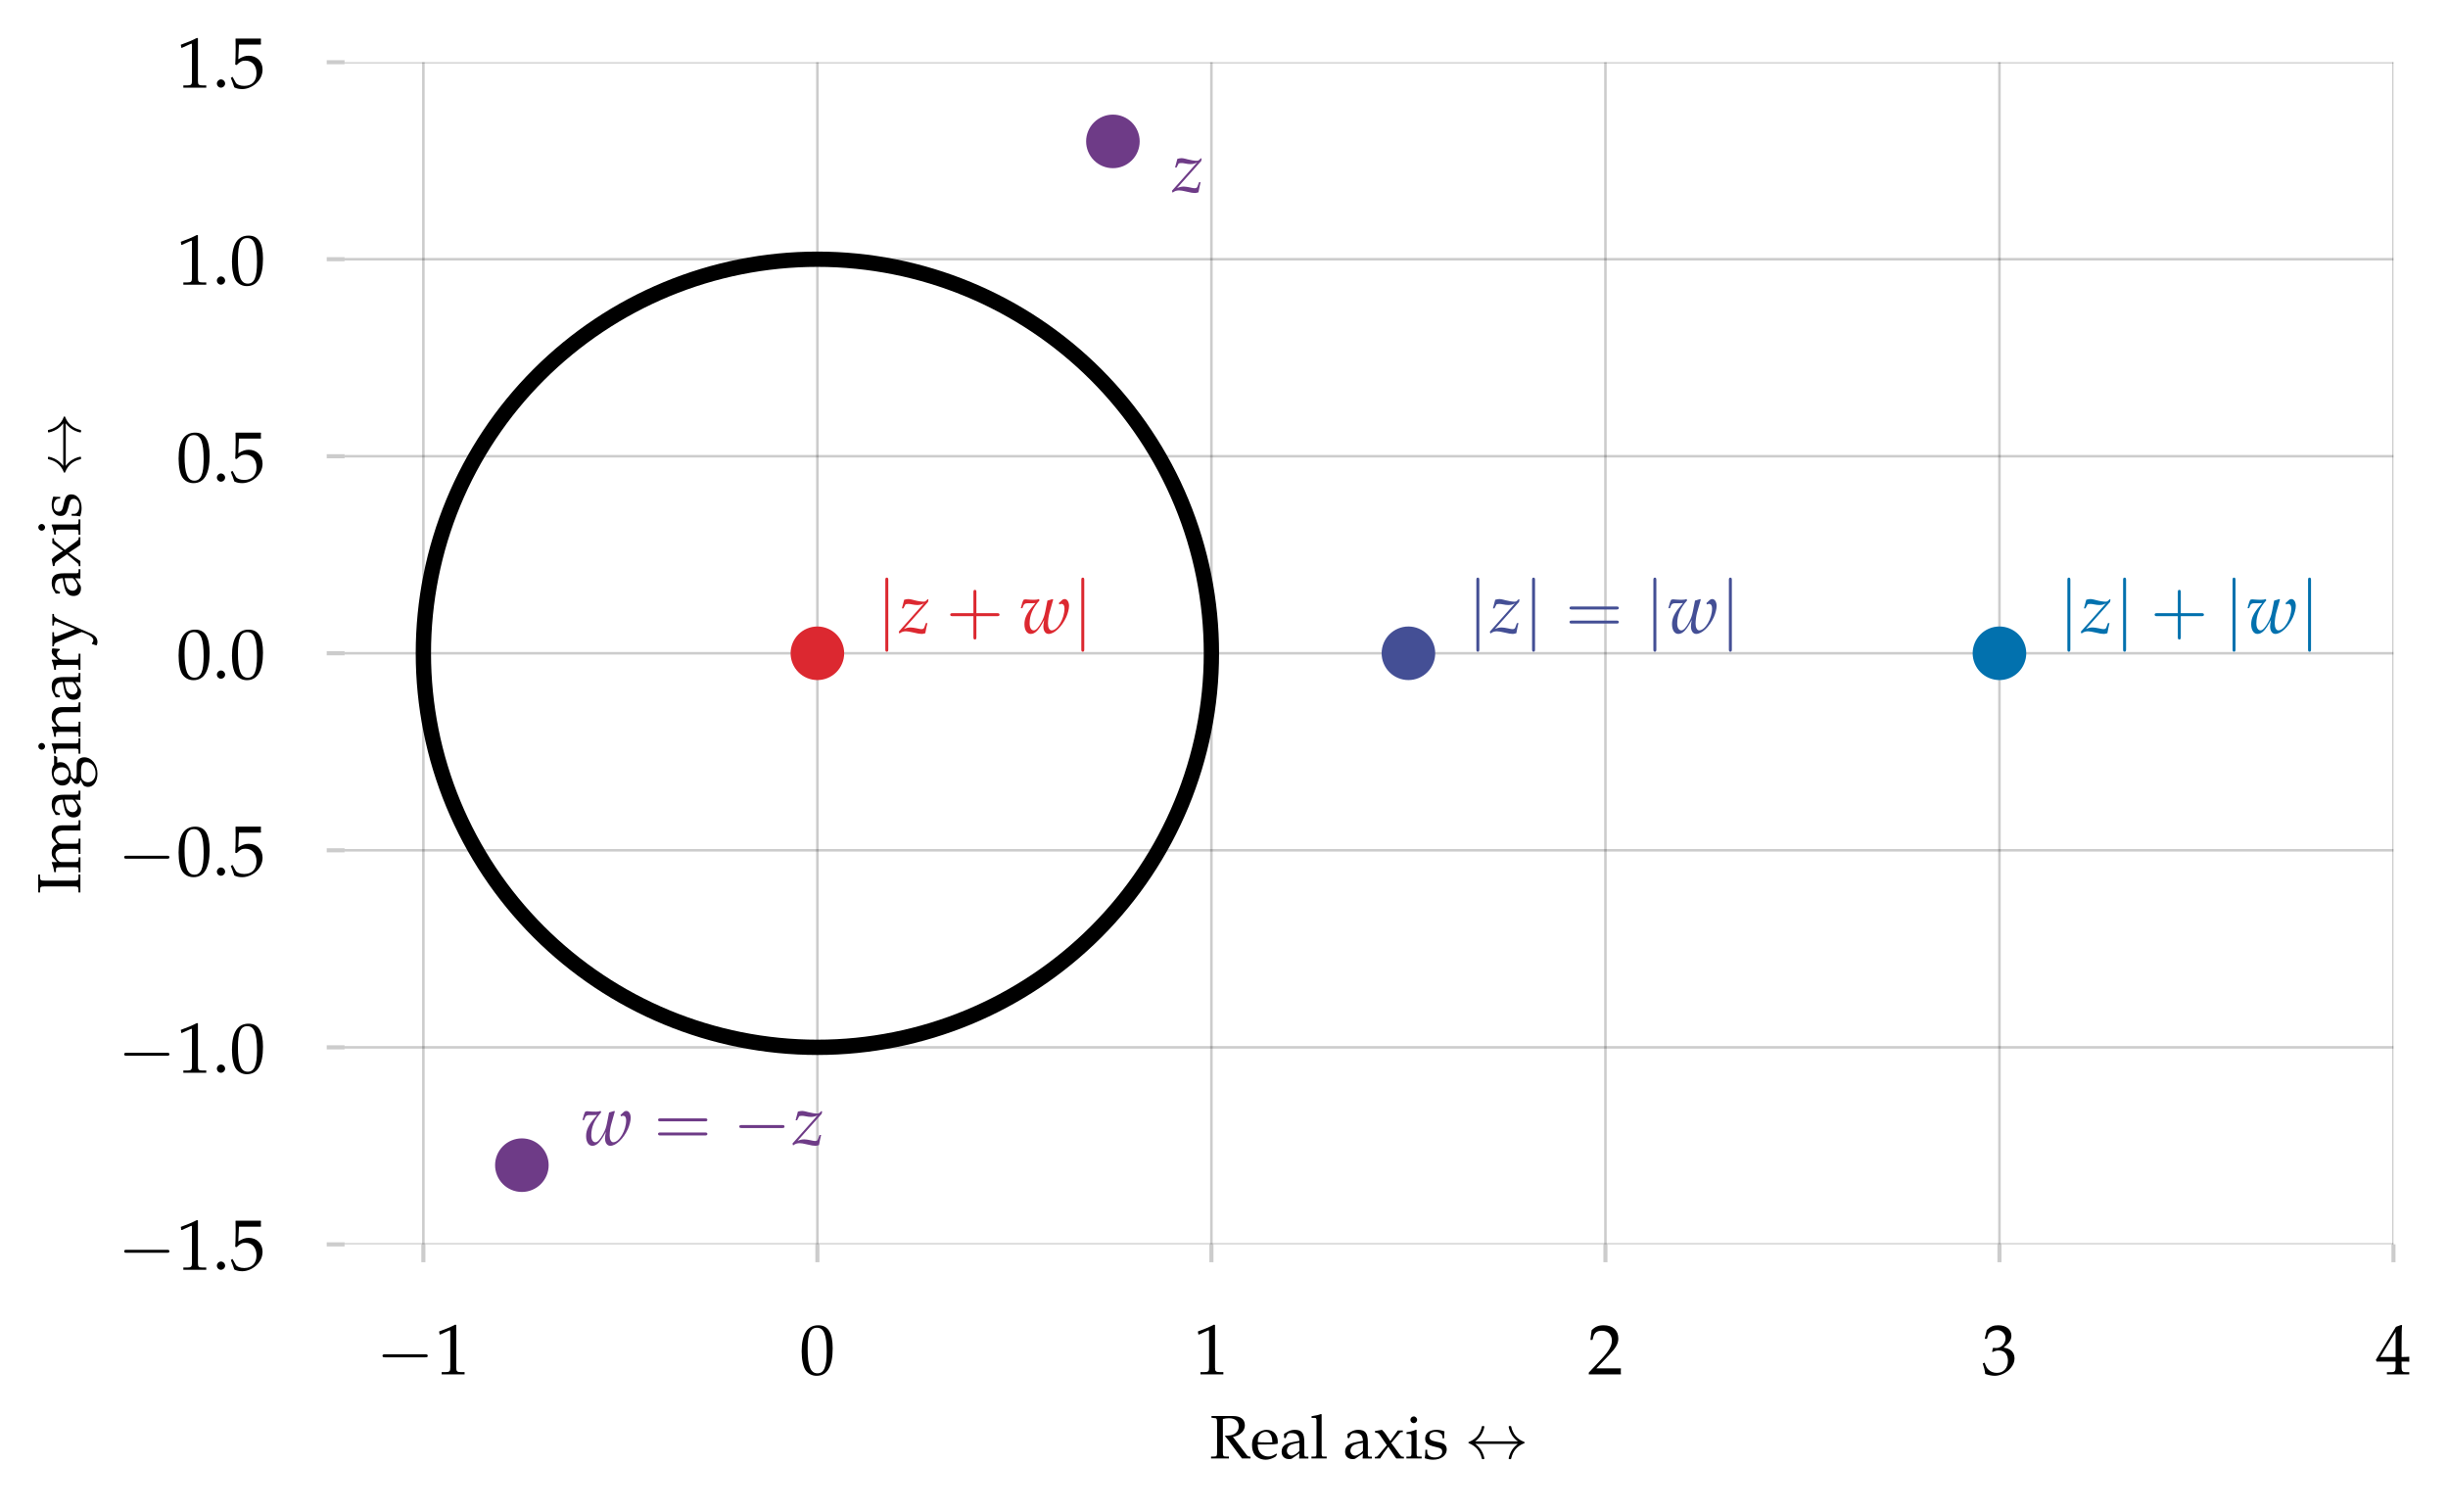 <?xml version="1.0" encoding="utf-8" standalone="no"?>
<!DOCTYPE svg PUBLIC "-//W3C//DTD SVG 1.1//EN"
  "http://www.w3.org/Graphics/SVG/1.1/DTD/svg11.dtd">
<svg height="296.4pt" version="1.1" viewBox="0 0 479.783 296.4" width="479.783pt" xmlns="http://www.w3.org/2000/svg" xmlns:xlink="http://www.w3.org/1999/xlink">
 <defs>
  <style type="text/css">*{stroke-linecap:butt;stroke-linejoin:round;}</style>
 </defs>
 <g id="figure_1">
  <g id="patch_1">
   <path d="M 0 296.4 
L 479.783 296.4 
L 479.783 0 
L 0 0 
z
" style="fill:none;"/>
  </g>
  <g id="axes_1">
   <g id="patch_2">
    <path d="M 67.532 243.862 
L 469.096 243.862 
L 469.096 12.19 
L 67.532 12.19 
z
" style="fill:none;"/>
   </g>
   <g id="patch_3">
    <path clip-path="url(#p3bd1aefd56)" d="M 160.2 205.25 
C 180.68 205.25 200.324 197.113 214.806 182.631 
C 229.288 168.15 237.424 148.506 237.424 128.026 
C 237.424 107.546 229.288 87.902 214.806 73.42 
C 200.324 58.939 180.68 50.802 160.2 50.802 
C 139.72 50.802 120.076 58.939 105.595 73.42 
C 91.113 87.902 82.976 107.546 82.976 128.026 
C 82.976 148.506 91.113 168.15 105.595 182.631 
C 120.076 197.113 139.72 205.25 160.2 205.25 
z
" style="fill:none;stroke:#000000;stroke-linejoin:miter;stroke-width:3;"/>
   </g>
   <g id="matplotlib.axis_1">
    <g id="xtick_1">
     <g id="line2d_1">
      <path clip-path="url(#p3bd1aefd56)" d="M 82.976 243.862 
L 82.976 12.19 
" style="fill:none;stroke:#000000;stroke-linecap:square;stroke-opacity:0.2;stroke-width:0.5;"/>
     </g>
     <g id="line2d_2">
      <defs>
       <path d="M 0 0 
L 0 3.5 
" id="mc672480cdd" style="stroke:#000000;stroke-opacity:0.2;stroke-width:0.8;"/>
      </defs>
      <g>
       <use style="fill-opacity:0.2;stroke:#000000;stroke-opacity:0.2;stroke-width:0.8;" x="82.976" xlink:href="#mc672480cdd" y="243.862"/>
      </g>
     </g>
     <g id="text_1">
      <!-- $\mathdefault{−1}$ -->
      <g transform="translate(73.754 269.341)scale(0.14 -0.14)">
       <defs>
        <path d="M 65.906 23 
C 67.594 23 69.406 23 69.406 25 
C 69.406 27 67.594 27 65.906 27 
L 11.797 27 
C 10.094 27 8.297 27 8.297 25 
C 8.297 23 10.094 23 11.797 23 
z
" id="CMSY10-0"/>
        <path d="M 6.703 56 
L 7.703 56 
L 20.594 61.812 
C 20.703 61.906 20.797 61.906 20.906 61.906 
C 21.5 61.906 21.703 61.016 21.703 58.609 
L 21.703 9.578 
C 21.703 4.312 20.594 3.203 15.203 3.203 
L 9.594 3.203 
L 9.594 0 
C 25 0 25 0 26.094 0 
C 27.406 0 29.594 0 33 0 
C 34.203 0 37.703 0 41.797 0 
L 41.797 3.203 
L 36.594 3.203 
C 31.094 3.203 30.094 4.312 30.094 9.562 
L 30.094 69.422 
L 28.703 69.922 
C 22.203 66.516 15.094 63.516 6 60.312 
z
" id="URW_Palladio_L_Roman-49"/>
       </defs>
       <use transform="scale(1.038)" xlink:href="#CMSY10-0"/>
       <use transform="translate(81.942 0)scale(0.996)" xlink:href="#URW_Palladio_L_Roman-49"/>
      </g>
     </g>
    </g>
    <g id="xtick_2">
     <g id="line2d_3">
      <path clip-path="url(#p3bd1aefd56)" d="M 160.2 243.862 
L 160.2 12.19 
" style="fill:none;stroke:#000000;stroke-linecap:square;stroke-opacity:0.2;stroke-width:0.5;"/>
     </g>
     <g id="line2d_4">
      <g>
       <use style="fill-opacity:0.2;stroke:#000000;stroke-opacity:0.2;stroke-width:0.8;" x="160.2" xlink:href="#mc672480cdd" y="243.862"/>
      </g>
     </g>
     <g id="text_2">
      <!-- $\mathdefault{0}$ -->
      <g transform="translate(156.713 269.341)scale(0.14 -0.14)">
       <defs>
        <path d="M 26.297 69 
C 10.797 69 2.906 56.688 2.906 32.453 
C 2.906 20.719 5 10.625 8.5 5.719 
C 12 0.797 17.594 -2 23.797 -2 
C 38.906 -2 46.5 11.016 46.5 36.656 
C 46.5 58.578 40 69 26.297 69 
z
M 24.5 65.5 
C 34.203 65.5 38.094 55.688 38.094 31.641 
C 38.094 10.328 34.297 1.5 25.094 1.5 
C 15.406 1.5 11.297 11.625 11.297 36.062 
C 11.297 57.188 15 65.5 24.5 65.5 
z
" id="URW_Palladio_L_Roman-48"/>
       </defs>
       <use transform="scale(0.996)" xlink:href="#URW_Palladio_L_Roman-48"/>
      </g>
     </g>
    </g>
    <g id="xtick_3">
     <g id="line2d_5">
      <path clip-path="url(#p3bd1aefd56)" d="M 237.424 243.862 
L 237.424 12.19 
" style="fill:none;stroke:#000000;stroke-linecap:square;stroke-opacity:0.2;stroke-width:0.5;"/>
     </g>
     <g id="line2d_6">
      <g>
       <use style="fill-opacity:0.2;stroke:#000000;stroke-opacity:0.2;stroke-width:0.8;" x="237.424" xlink:href="#mc672480cdd" y="243.862"/>
      </g>
     </g>
     <g id="text_3">
      <!-- $\mathdefault{1}$ -->
      <g transform="translate(233.937 269.341)scale(0.14 -0.14)">
       <use transform="scale(0.996)" xlink:href="#URW_Palladio_L_Roman-49"/>
      </g>
     </g>
    </g>
    <g id="xtick_4">
     <g id="line2d_7">
      <path clip-path="url(#p3bd1aefd56)" d="M 314.648 243.862 
L 314.648 12.19 
" style="fill:none;stroke:#000000;stroke-linecap:square;stroke-opacity:0.2;stroke-width:0.5;"/>
     </g>
     <g id="line2d_8">
      <g>
       <use style="fill-opacity:0.2;stroke:#000000;stroke-opacity:0.2;stroke-width:0.8;" x="314.648" xlink:href="#mc672480cdd" y="243.862"/>
      </g>
     </g>
     <g id="text_4">
      <!-- $\mathdefault{2}$ -->
      <g transform="translate(311.161 269.341)scale(0.14 -0.14)">
       <defs>
        <path d="M 1.594 2.5 
L 1.594 0 
C 20.297 0 20.297 0 23.906 0 
C 27.5 0 27.5 0 46.797 0 
C 46.594 1.953 46.594 2.906 46.594 4.203 
C 46.594 5.438 46.594 6.359 46.797 8.422 
C 35.297 8.422 30.703 8.422 12.203 8.422 
L 30.406 27.516 
C 40.094 37.719 43.094 43.172 43.094 50.594 
C 43.094 61.969 35.297 69 22.594 69 
C 15.406 69 10.5 67 5.594 62.016 
L 3.906 48.422 
L 6.797 48.422 
L 8.094 53.016 
C 9.703 58.797 13.297 61.297 20 61.297 
C 28.594 61.297 34.094 55.891 34.094 47.422 
C 34.094 39.922 29.906 32.547 18.594 20.562 
z
" id="URW_Palladio_L_Roman-50"/>
       </defs>
       <use transform="scale(0.996)" xlink:href="#URW_Palladio_L_Roman-50"/>
      </g>
     </g>
    </g>
    <g id="xtick_5">
     <g id="line2d_9">
      <path clip-path="url(#p3bd1aefd56)" d="M 391.872 243.862 
L 391.872 12.19 
" style="fill:none;stroke:#000000;stroke-linecap:square;stroke-opacity:0.2;stroke-width:0.5;"/>
     </g>
     <g id="line2d_10">
      <g>
       <use style="fill-opacity:0.2;stroke:#000000;stroke-opacity:0.2;stroke-width:0.8;" x="391.872" xlink:href="#mc672480cdd" y="243.862"/>
      </g>
     </g>
     <g id="text_5">
      <!-- $\mathdefault{3}$ -->
      <g transform="translate(388.385 269.341)scale(0.14 -0.14)">
       <defs>
        <path d="M 4.297 49.953 
L 7.406 49.953 
L 9.203 55.531 
C 10.297 58.906 16.594 62.297 21.797 62.297 
C 28.297 62.297 33.594 57.016 33.594 50.75 
C 33.594 43.281 27.703 37 20.594 37 
C 19.797 37 18.703 37 17.406 37.203 
L 15.906 37.203 
L 14.703 31.984 
L 15.406 31.375 
C 19.203 33.094 21.094 33.594 23.797 33.594 
C 32.094 33.594 36.906 28.266 36.906 19.094 
C 36.906 8.844 30.797 2.109 21.5 2.109 
C 16.906 2.109 12.797 3.609 9.797 6.422 
C 7.406 8.641 6.094 10.953 4.203 16.391 
L 1.5 15.391 
C 3.594 9.266 4.406 5.641 5 0.609 
C 10.297 -1.203 14.703 -2 18.406 -2 
C 26.406 -2 35.594 2.516 41.094 9.266 
C 44.5 13.391 46.203 17.812 46.203 22.531 
C 46.203 27.359 44.203 31.594 40.594 34.094 
C 38.094 35.906 35.797 36.719 30.797 37.609 
C 38.797 43.797 41.797 48.375 41.797 54.25 
C 41.797 63.125 34.406 69 23.297 69 
C 16.5 69 12 67.109 7.203 62.328 
z
" id="URW_Palladio_L_Roman-51"/>
       </defs>
       <use transform="scale(0.996)" xlink:href="#URW_Palladio_L_Roman-51"/>
      </g>
     </g>
    </g>
    <g id="xtick_6">
     <g id="line2d_11">
      <path clip-path="url(#p3bd1aefd56)" d="M 469.096 243.862 
L 469.096 12.19 
" style="fill:none;stroke:#000000;stroke-linecap:square;stroke-opacity:0.2;stroke-width:0.5;"/>
     </g>
     <g id="line2d_12">
      <g>
       <use style="fill-opacity:0.2;stroke:#000000;stroke-opacity:0.2;stroke-width:0.8;" x="469.096" xlink:href="#mc672480cdd" y="243.862"/>
      </g>
     </g>
     <g id="text_6">
      <!-- $\mathdefault{4}$ -->
      <g transform="translate(465.609 269.341)scale(0.14 -0.14)">
       <defs>
        <path d="M 28 18 
L 28 10.516 
C 28 4.516 26.906 3.109 22 3.109 
L 15.797 3.109 
L 15.797 0 
C 29.094 0 29.094 0 31.5 0 
C 33.906 0 33.906 0 47.203 0 
L 47.203 3.109 
L 42.406 3.109 
C 37.5 3.109 36.406 4.406 36.406 10.453 
L 36.406 18 
C 42.297 18 44.406 18 47.203 17.703 
L 47.203 24.812 
C 42.5 24.422 40.594 24.422 39.094 24.422 
L 38.797 24.422 
L 36.406 24.422 
L 36.406 38.391 
C 36.406 56.25 36.594 64.875 37.094 69 
L 35.906 69.5 
L 28.5 66.797 
L 0.203 20.297 
L 1.297 18 
z
M 28 24.422 
L 6.5 24.422 
L 28 59.781 
z
" id="URW_Palladio_L_Roman-52"/>
       </defs>
       <use transform="scale(0.996)" xlink:href="#URW_Palladio_L_Roman-52"/>
      </g>
     </g>
    </g>
    <g id="text_7">
     <!-- Real axis $\leftrightarrow$ -->
     <g transform="translate(237.09 285.828)scale(0.12 -0.12)">
      <defs>
       <path d="M 21.594 64.797 
C 25 65.594 28 66 31.406 66 
C 41.797 66 47.594 61.172 47.594 52.609 
C 47.594 43.359 40.297 37.516 28.703 37.516 
C 28 37.516 27.094 37.516 25.797 37.609 
L 25.203 36.406 
C 26.297 35.094 26.594 34.703 27.797 33.391 
C 29.203 31.797 29.5 31.391 30.406 30.188 
L 48.797 5.406 
C 49.406 4.609 50 3.797 50.594 3.109 
C 51.297 2.203 51.906 1.297 52.906 0 
C 57.594 0 58.594 0 59.703 0 
C 60.594 0 60.594 0 66.906 0 
L 66.906 2.906 
C 63.703 3.203 62.094 3.812 60.797 5.531 
L 38.094 35.297 
C 43.703 36.703 46.297 37.797 49.594 40.094 
C 54.797 43.797 57.594 48.797 57.594 54.609 
C 57.594 64.203 50.594 69.609 38.203 69.609 
L 36.594 69.609 
C 23.594 69.609 23.594 69.609 20.203 69.609 
C 16.906 69.609 16.906 69.609 2.906 69.609 
L 2.906 66.797 
L 7 66.297 
C 11.594 66.297 12.094 65.375 12.094 57.484 
L 12.094 12.016 
C 12.094 4.016 11.594 3.203 7 3.203 
L 2.203 3.203 
L 2.203 0 
C 8.094 0 11.594 0 16.797 0 
C 22 0 25.594 0 31.5 0 
L 31.5 3.203 
L 26.703 3.203 
C 22.094 3.203 21.594 4 21.594 12 
z
" id="URW_Palladio_L_Roman-82"/>
       <path d="M 43.703 6.984 
L 42.406 7.984 
C 36 4.203 33.703 3.312 29.406 3.312 
C 22.906 3.312 17.5 6.219 14.703 11.109 
C 12.797 14.391 12.094 17.203 11.906 23 
L 26.5 23 
C 33.406 23 37.703 23 44.594 24.125 
C 44.703 25.531 44.797 26.453 44.797 27.672 
C 44.797 39.375 37.406 47 26.203 47 
C 22.5 47 18.203 45.688 14.094 43.281 
C 5.906 38.578 2.594 32.359 2.594 21.938 
C 2.594 15.625 4.094 10.219 6.797 6.406 
C 10.797 1.109 17.5 -2 25 -2 
C 28.703 -2 32.406 -1.203 36.5 0.578 
C 39.203 1.688 41.297 2.984 41.703 3.594 
z
M 35.906 26.406 
C 30.703 26.406 28.297 26.406 24.703 26.406 
C 20.094 26.406 17.5 26.406 12.094 26.906 
C 12.094 31.672 12.5 33.891 13.797 36.516 
C 15.906 40.969 20.203 43.688 25 43.688 
C 28.297 43.688 30.906 42.359 32.703 39.594 
C 34.906 36.234 35.594 33.266 35.906 26.406 
z
" id="URW_Palladio_L_Roman-101"/>
       <path d="M 32.406 8.406 
L 31.906 -0.016 
C 38.406 -0.016 38.406 -0.016 39.703 -0.016 
C 40.203 -0.016 42.703 -0.016 47.094 -0.016 
L 47.094 3 
L 43.203 3 
C 40.797 3 40.406 3.812 40.406 8.719 
L 40.406 27.047 
C 40.406 41.688 36.203 47 24.594 47 
C 20.297 47 16.297 45.891 12.5 43.609 
L 7.203 40.391 
L 7.203 33.922 
L 9.797 33.219 
L 11.094 36.297 
C 13.203 40.984 14.203 41.688 18.797 41.688 
C 28.203 41.688 32.094 37.984 32.406 28.938 
L 22.5 27.125 
C 8.906 24.641 3.203 19.953 3.203 11.281 
C 3.203 3.5 7.906 -1 15.797 -1 
C 17.594 -1 19.297 -0.703 20 -0.203 
z
M 32.406 12.594 
C 29.5 8.5 23.203 4.719 19.297 4.719 
C 15.297 4.719 11.797 8.406 11.797 12.688 
C 11.797 16.375 13.797 19.859 16.797 21.75 
C 19.297 23.25 24.797 24.641 32.406 25.75 
z
" id="URW_Palladio_L_Roman-97"/>
       <path d="M 2.297 66.5 
L 7.906 66.5 
C 9.703 66.5 10.406 65.391 10.406 62.375 
L 10.406 10.172 
C 10.406 3.812 10.094 3.109 6.703 3.109 
L 2.094 3.109 
L 2.094 0 
C 12.094 0 12.094 0 14.594 0 
C 17.094 0 17.094 0 27.094 0 
L 27.094 3.109 
L 22.5 3.109 
C 19.094 3.109 18.797 3.812 18.797 10.156 
L 18.797 72.203 
L 17.906 73.016 
C 13.5 71.312 10.203 70.5 2.297 69.297 
z
" id="URW_Palladio_L_Roman-108"/>
       <path d="M 28.797 25.469 
L 43 42.094 
C 43.594 42.797 44.703 43.203 46.406 43.203 
L 47.797 43.203 
L 47.797 46 
L 39.594 46 
L 27.203 28.469 
L 19.594 40.094 
C 18.094 42.297 17 43.609 13.594 47.016 
L 2 45 
L 2.5 42.312 
L 4.594 42.094 
C 6.406 42.094 8.594 40.703 9.594 39.297 
L 21.594 21.844 
L 6.703 4.203 
C 6 3.312 4.703 2.703 3.703 2.703 
L 2 2.703 
L 2 0 
L 10.594 0 
C 11.297 1.109 11.5 1.5 12.703 3.312 
C 14.297 6.109 15.906 8.609 16.594 9.422 
L 24 19.234 
L 34.703 3.25 
L 34.797 3.062 
C 35.703 1.672 36.5 0.688 37.297 0 
C 42.5 0 42.5 0 43.406 0 
C 44.406 0 44.406 0 49.594 0 
L 49.594 2.703 
L 47.094 3 
C 45.906 3.109 44.703 3.906 43.594 5.406 
z
" id="URW_Palladio_L_Roman-120"/>
       <path d="M 18.797 46.766 
L 17.906 47.172 
C 12.797 45.062 7.594 43.641 2.297 43.047 
L 2.297 40.25 
L 6 40.25 
C 10 40.25 10.406 39.547 10.406 32.891 
L 10.406 10.172 
C 10.406 3.812 10.094 3.109 6.703 3.109 
L 2.094 3.109 
L 2.094 0 
C 12.094 0 12.094 0 14.594 0 
C 17.094 0 17.094 0 27.094 0 
L 27.094 3.109 
L 22.5 3.109 
C 19.094 3.109 18.797 3.812 18.797 10.172 
z
M 14.203 69 
C 11.203 69 8.594 66.391 8.594 63.375 
C 8.594 60.469 11.203 57.875 14.094 57.875 
C 17 57.875 19.703 60.469 19.703 63.375 
C 19.703 66.188 17 69 14.203 69 
z
" id="URW_Palladio_L_Roman-105"/>
       <path d="M 4.094 14.328 
C 4.094 7.422 3.797 4.406 3 0.406 
C 8.203 -1.297 12.094 -2 16.703 -2 
C 29.797 -2 39.094 5.016 39.094 14.828 
C 39.094 17.938 38.203 20.234 36.297 22.25 
C 33.703 24.75 30.406 25.953 21.594 27.656 
C 13.406 29.266 10.703 31.266 10.703 35.875 
C 10.703 40.875 14.203 43.688 20.297 43.688 
C 27 43.688 32.094 40.188 32.094 35.469 
L 32.094 33.172 
L 34.906 33.172 
C 35 38.984 35.094 41.375 35.406 44.484 
C 30.094 46.297 26.5 47 22.406 47 
C 10.797 47 3.703 41.484 3.703 32.469 
C 3.703 27.656 5.906 24.25 10.5 22.141 
C 13.203 20.938 18.5 19.344 25.297 17.828 
C 29.797 16.828 31.703 14.734 31.703 10.922 
C 31.703 5.516 26.703 1.703 19.594 1.703 
C 12.297 1.703 7.094 5.203 7.094 10.219 
L 7.094 14.328 
z
" id="URW_Palladio_L_Roman-115"/>
       <path d="M 16.5 27 
C 22 31.203 24.703 35.297 25.5 36.594 
C 30 43.5 30.797 49.797 30.797 49.906 
C 30.797 51.094 29.594 51.094 28.797 51.094 
C 27.094 51.094 27 50.906 26.594 49.094 
C 24.297 39.297 18.406 31 7.094 26.297 
C 6 25.906 5.594 25.703 5.594 25 
C 5.594 24.297 6.094 24.094 7.094 23.703 
C 17.5 19.406 24.203 11.594 26.703 0.406 
C 27 -0.797 27.094 -1.094 28.797 -1.094 
C 29.594 -1.094 30.797 -1.094 30.797 0.109 
C 30.797 0.312 29.906 6.609 25.703 13.297 
C 23.703 16.297 20.797 19.797 16.5 23 
L 83.406 23 
C 77.906 18.797 75.203 14.703 74.406 13.406 
C 69.906 6.5 69.094 0.203 69.094 0.094 
C 69.094 -1.094 70.297 -1.094 71.094 -1.094 
C 72.797 -1.094 72.906 -0.906 73.297 0.906 
C 75.594 10.703 81.5 19.094 92.797 23.703 
C 94 24.094 94.297 24.297 94.297 25 
C 94.297 25.703 93.703 26 93.5 26.094 
C 89.094 27.797 77 32.797 73.203 49.594 
C 72.906 50.797 72.797 51.094 71.094 51.094 
C 70.297 51.094 69.094 51.094 69.094 49.891 
C 69.094 49.688 70 43.391 74.203 36.703 
C 76.203 33.703 79.094 30.203 83.406 27 
z
" id="CMSY10-36"/>
      </defs>
      <use transform="scale(0.996)" xlink:href="#URW_Palladio_L_Roman-82"/>
      <use transform="translate(66.55 0)scale(0.996)" xlink:href="#URW_Palladio_L_Roman-101"/>
      <use transform="translate(114.27 0)scale(0.996)" xlink:href="#URW_Palladio_L_Roman-97"/>
      <use transform="translate(164.083 0)scale(0.996)" xlink:href="#URW_Palladio_L_Roman-108"/>
      <use transform="translate(217.98 0)scale(0.996)" xlink:href="#URW_Palladio_L_Roman-97"/>
      <use transform="translate(267.793 0)scale(0.996)" xlink:href="#URW_Palladio_L_Roman-120"/>
      <use transform="translate(319.2 0)scale(0.996)" xlink:href="#URW_Palladio_L_Roman-105"/>
      <use transform="translate(348.19 0)scale(0.996)" xlink:href="#URW_Palladio_L_Roman-115"/>
      <use transform="translate(416.583 0)scale(1.038)" xlink:href="#CMSY10-36"/>
     </g>
    </g>
   </g>
   <g id="matplotlib.axis_2">
    <g id="ytick_1">
     <g id="line2d_13">
      <path clip-path="url(#p3bd1aefd56)" d="M 67.532 243.862 
L 469.096 243.862 
" style="fill:none;stroke:#000000;stroke-linecap:square;stroke-opacity:0.2;stroke-width:0.5;"/>
     </g>
     <g id="line2d_14">
      <defs>
       <path d="M 0 0 
L -3.5 0 
" id="m249a2d1352" style="stroke:#000000;stroke-opacity:0.2;stroke-width:0.8;"/>
      </defs>
      <g>
       <use style="fill-opacity:0.2;stroke:#000000;stroke-opacity:0.2;stroke-width:0.8;" x="67.532" xlink:href="#m249a2d1352" y="243.862"/>
      </g>
     </g>
     <g id="text_8">
      <!-- $\mathdefault{−1.5}$ -->
      <g transform="translate(23.125 248.851)scale(0.14 -0.14)">
       <defs>
        <path d="M 12.406 11.625 
C 9.406 11.625 6.703 8.812 6.703 5.812 
C 6.703 2.797 9.406 0 12.297 0 
C 15.5 0 18.297 2.703 18.297 5.812 
C 18.297 8.812 15.5 11.625 12.406 11.625 
z
" id="URW_Palladio_L_Roman-46"/>
        <path d="M 12.703 60.578 
C 25.594 60.578 31.203 60.578 43.203 60.578 
L 43.703 61.047 
C 43.5 62.75 43.5 63.5 43.5 64.75 
C 43.5 66.078 43.5 66.828 43.703 68.531 
L 43.203 69 
C 35.703 69 31.203 69 25.797 69 
C 20.297 69 15.906 69 8.406 69 
L 7.906 68.797 
C 8 62.672 8.094 58.266 8.094 55.047 
C 8.094 46.516 7.797 36.875 7.5 32.453 
L 9.5 31.844 
C 14.203 36.578 16.906 38 21.797 38 
C 31.406 38 37.406 31.141 37.406 20.25 
C 37.406 9.062 31 2.5 20.094 2.5 
C 14.703 2.5 9.703 4.328 8.297 6.938 
L 3.703 15.203 
L 1.297 13.797 
C 3.594 8.062 4.797 4.844 6.203 0.422 
C 9 -1.109 13 -2 17.297 -2 
C 24 -2 31.094 0.922 36.594 5.75 
C 42.703 11.188 45.906 18.031 45.906 25.469 
C 45.906 36.859 37.797 44.906 26.406 44.906 
C 21.594 44.906 18 43.609 11.797 39.906 
z
" id="URW_Palladio_L_Roman-53"/>
       </defs>
       <use transform="scale(1.038)" xlink:href="#CMSY10-0"/>
       <use transform="translate(81.942 0)scale(0.996)" xlink:href="#URW_Palladio_L_Roman-49"/>
       <use transform="translate(131.755 0)scale(0.996)" xlink:href="#URW_Palladio_L_Roman-46"/>
       <use transform="translate(156.661 0)scale(0.996)" xlink:href="#URW_Palladio_L_Roman-53"/>
      </g>
     </g>
    </g>
    <g id="ytick_2">
     <g id="line2d_15">
      <path clip-path="url(#p3bd1aefd56)" d="M 67.532 205.25 
L 469.096 205.25 
" style="fill:none;stroke:#000000;stroke-linecap:square;stroke-opacity:0.2;stroke-width:0.5;"/>
     </g>
     <g id="line2d_16">
      <g>
       <use style="fill-opacity:0.2;stroke:#000000;stroke-opacity:0.2;stroke-width:0.8;" x="67.532" xlink:href="#m249a2d1352" y="205.25"/>
      </g>
     </g>
     <g id="text_9">
      <!-- $\mathdefault{−1.0}$ -->
      <g transform="translate(23.125 210.239)scale(0.14 -0.14)">
       <use transform="scale(1.038)" xlink:href="#CMSY10-0"/>
       <use transform="translate(81.942 0)scale(0.996)" xlink:href="#URW_Palladio_L_Roman-49"/>
       <use transform="translate(131.755 0)scale(0.996)" xlink:href="#URW_Palladio_L_Roman-46"/>
       <use transform="translate(156.661 0)scale(0.996)" xlink:href="#URW_Palladio_L_Roman-48"/>
      </g>
     </g>
    </g>
    <g id="ytick_3">
     <g id="line2d_17">
      <path clip-path="url(#p3bd1aefd56)" d="M 67.532 166.638 
L 469.096 166.638 
" style="fill:none;stroke:#000000;stroke-linecap:square;stroke-opacity:0.2;stroke-width:0.5;"/>
     </g>
     <g id="line2d_18">
      <g>
       <use style="fill-opacity:0.2;stroke:#000000;stroke-opacity:0.2;stroke-width:0.8;" x="67.532" xlink:href="#m249a2d1352" y="166.638"/>
      </g>
     </g>
     <g id="text_10">
      <!-- $\mathdefault{−0.5}$ -->
      <g transform="translate(23.125 171.627)scale(0.14 -0.14)">
       <use transform="scale(1.038)" xlink:href="#CMSY10-0"/>
       <use transform="translate(81.942 0)scale(0.996)" xlink:href="#URW_Palladio_L_Roman-48"/>
       <use transform="translate(131.755 0)scale(0.996)" xlink:href="#URW_Palladio_L_Roman-46"/>
       <use transform="translate(156.661 0)scale(0.996)" xlink:href="#URW_Palladio_L_Roman-53"/>
      </g>
     </g>
    </g>
    <g id="ytick_4">
     <g id="line2d_19">
      <path clip-path="url(#p3bd1aefd56)" d="M 67.532 128.026 
L 469.096 128.026 
" style="fill:none;stroke:#000000;stroke-linecap:square;stroke-opacity:0.2;stroke-width:0.5;"/>
     </g>
     <g id="line2d_20">
      <g>
       <use style="fill-opacity:0.2;stroke:#000000;stroke-opacity:0.2;stroke-width:0.8;" x="67.532" xlink:href="#m249a2d1352" y="128.026"/>
      </g>
     </g>
     <g id="text_11">
      <!-- $\mathdefault{0.0}$ -->
      <g transform="translate(34.597 133.015)scale(0.14 -0.14)">
       <use transform="scale(0.996)" xlink:href="#URW_Palladio_L_Roman-48"/>
       <use transform="translate(49.813 0)scale(0.996)" xlink:href="#URW_Palladio_L_Roman-46"/>
       <use transform="translate(74.72 0)scale(0.996)" xlink:href="#URW_Palladio_L_Roman-48"/>
      </g>
     </g>
    </g>
    <g id="ytick_5">
     <g id="line2d_21">
      <path clip-path="url(#p3bd1aefd56)" d="M 67.532 89.414 
L 469.096 89.414 
" style="fill:none;stroke:#000000;stroke-linecap:square;stroke-opacity:0.2;stroke-width:0.5;"/>
     </g>
     <g id="line2d_22">
      <g>
       <use style="fill-opacity:0.2;stroke:#000000;stroke-opacity:0.2;stroke-width:0.8;" x="67.532" xlink:href="#m249a2d1352" y="89.414"/>
      </g>
     </g>
     <g id="text_12">
      <!-- $\mathdefault{0.5}$ -->
      <g transform="translate(34.597 94.403)scale(0.14 -0.14)">
       <use transform="scale(0.996)" xlink:href="#URW_Palladio_L_Roman-48"/>
       <use transform="translate(49.813 0)scale(0.996)" xlink:href="#URW_Palladio_L_Roman-46"/>
       <use transform="translate(74.72 0)scale(0.996)" xlink:href="#URW_Palladio_L_Roman-53"/>
      </g>
     </g>
    </g>
    <g id="ytick_6">
     <g id="line2d_23">
      <path clip-path="url(#p3bd1aefd56)" d="M 67.532 50.802 
L 469.096 50.802 
" style="fill:none;stroke:#000000;stroke-linecap:square;stroke-opacity:0.2;stroke-width:0.5;"/>
     </g>
     <g id="line2d_24">
      <g>
       <use style="fill-opacity:0.2;stroke:#000000;stroke-opacity:0.2;stroke-width:0.8;" x="67.532" xlink:href="#m249a2d1352" y="50.802"/>
      </g>
     </g>
     <g id="text_13">
      <!-- $\mathdefault{1.0}$ -->
      <g transform="translate(34.597 55.792)scale(0.14 -0.14)">
       <use transform="scale(0.996)" xlink:href="#URW_Palladio_L_Roman-49"/>
       <use transform="translate(49.813 0)scale(0.996)" xlink:href="#URW_Palladio_L_Roman-46"/>
       <use transform="translate(74.72 0)scale(0.996)" xlink:href="#URW_Palladio_L_Roman-48"/>
      </g>
     </g>
    </g>
    <g id="ytick_7">
     <g id="line2d_25">
      <path clip-path="url(#p3bd1aefd56)" d="M 67.532 12.19 
L 469.096 12.19 
" style="fill:none;stroke:#000000;stroke-linecap:square;stroke-opacity:0.2;stroke-width:0.5;"/>
     </g>
     <g id="line2d_26">
      <g>
       <use style="fill-opacity:0.2;stroke:#000000;stroke-opacity:0.2;stroke-width:0.8;" x="67.532" xlink:href="#m249a2d1352" y="12.19"/>
      </g>
     </g>
     <g id="text_14">
      <!-- $\mathdefault{1.5}$ -->
      <g transform="translate(34.597 17.18)scale(0.14 -0.14)">
       <use transform="scale(0.996)" xlink:href="#URW_Palladio_L_Roman-49"/>
       <use transform="translate(49.813 0)scale(0.996)" xlink:href="#URW_Palladio_L_Roman-46"/>
       <use transform="translate(74.72 0)scale(0.996)" xlink:href="#URW_Palladio_L_Roman-53"/>
      </g>
     </g>
    </g>
    <g id="text_15">
     <!-- Imaginary axis  $\leftrightarrow$ -->
     <g transform="translate(15.754 175.162)rotate(-90)scale(0.12 -0.12)">
      <defs>
       <path d="M 21.594 57.234 
C 21.594 65.188 22.094 66 26.703 66 
L 31.5 66 
L 31.5 69.109 
C 24.203 69.109 22 69.109 16.797 69.109 
C 11.797 69.109 9.406 69.109 2.203 69.109 
L 2.203 66 
L 7 66 
C 11.594 66 12.094 65.188 12.094 57.234 
L 12.094 11.969 
C 12.094 4 11.594 3.203 7 3.203 
L 2.203 3.203 
L 2.203 0 
C 8.094 0 11.594 0 16.797 0 
C 22 0 25.594 0 31.5 0 
L 31.5 3.203 
L 26.703 3.203 
C 22.094 3.203 21.594 4 21.594 11.969 
z
" id="URW_Palladio_L_Roman-73"/>
       <path d="M 1.797 40.078 
L 5.5 40.078 
C 9.5 40.078 9.906 39.375 9.906 32.719 
L 9.906 10.047 
C 9.906 3.703 9.594 3 6.203 3 
L 1.594 3 
L 1.594 -0.109 
C 11.203 -0.109 11.5 -0.109 14.297 -0.109 
C 17.094 -0.109 19.703 -0.109 26.203 -0.109 
L 26.203 2.797 
L 22 3.203 
C 18.594 3.203 18.297 3.906 18.297 10.219 
L 18.297 31.469 
C 18.297 35.969 24.906 40.875 30.906 40.875 
C 36.297 40.875 40 35.734 40 28.094 
L 40 10.047 
C 40 3.703 39.703 3 36.297 3 
L 31.703 3 
L 31.703 -0.109 
C 41.703 -0.109 41.703 -0.109 44.203 -0.109 
C 46.703 -0.109 46.703 -0.109 56.703 -0.109 
L 56.703 3 
L 52.094 3 
C 48.703 3 48.406 3.703 48.406 10.047 
L 48.406 31.422 
C 48.406 35.938 55 40.875 61 40.875 
C 66.406 40.875 70.094 35.797 70.094 28.219 
L 70.094 -0.109 
C 76.203 -0.109 76.297 -0.109 78 -0.109 
C 79.297 -0.109 79.297 -0.109 86.906 -0.109 
L 86.906 3 
L 82.203 3 
C 78.797 3 78.5 3.703 78.5 10.047 
L 78.5 30.781 
C 78.5 40.75 72.703 47 63.5 47 
C 60 47 57.094 46.094 55.297 44.484 
L 47.703 37.688 
C 44.5 44.281 40.406 47 33.5 47 
C 29.797 47 27 46.094 25.203 44.484 
L 18.297 38.078 
L 18.297 46.594 
L 17.406 47 
C 12.297 44.891 7.094 43.484 1.797 42.891 
z
" id="URW_Palladio_L_Roman-109"/>
       <path d="M 51.906 38 
L 54.406 42.109 
L 54 43.109 
L 39.797 43.109 
C 36.094 45.891 32.5 47 27.594 47 
C 23.203 47 18.094 45.625 14 43.25 
C 8.406 40.109 5.5 35.281 5.5 29.281 
C 5.5 22 10.094 16.984 17.5 16.188 
L 9.594 10 
C 8.594 8.484 8.094 7.172 8.094 5.641 
C 8.094 2.812 9.906 1.188 14.703 -0.219 
L 6 -4.938 
C 4.594 -5.734 3.203 -9.438 3.203 -12.547 
C 3.203 -21.688 12.094 -28 24.797 -28 
C 39.906 -28 51.797 -18.469 51.797 -6.234 
C 51.797 0.984 47 6 40 6 
L 24 6 
C 18.797 6 16.406 7.219 16.406 9.984 
C 16.406 11.312 17.203 12.422 19.797 14.672 
C 20.406 15.188 20.594 15.391 21 15.797 
C 22 15.688 22.594 15.594 23.406 15.594 
C 27.703 15.594 33 17.469 37.094 20.312 
C 41.594 23.547 43.797 27.484 43.797 32.703 
C 43.797 34.656 43.5 35.938 42.703 38 
z
M 24 43.594 
C 30.797 43.594 35.406 38.094 35.406 29.766 
C 35.406 23.422 31.203 19 25.094 19 
C 18.406 19 13.906 24.094 13.906 31.641 
C 13.906 39.172 17.594 43.594 24 43.594 
z
M 28.703 -1.016 
C 40 -1.016 43.906 -3.312 43.906 -9.844 
C 43.906 -18.469 36 -24.891 25.5 -24.891 
C 16.797 -24.891 10.797 -19.781 10.797 -12.344 
C 10.797 -7.844 13.406 -3.719 17.406 -2.016 
C 19 -1.219 21.797 -1.016 28.703 -1.016 
z
" id="URW_Palladio_L_Roman-103"/>
       <path d="M 41 -0.109 
C 47.094 -0.109 47.203 -0.109 48.906 -0.109 
C 50.297 -0.109 50.297 -0.109 57.203 -0.109 
L 57.203 2.797 
L 53.094 3.203 
C 49.703 3.203 49.406 3.812 49.406 10.219 
L 49.406 29.562 
C 49.406 41.281 43.906 47 32.703 47 
C 29 47 26.906 46.297 24.797 44.484 
L 17.203 37.875 
L 17.203 46.594 
L 16.297 47 
C 11.203 44.891 6 43.484 0.703 42.891 
L 0.703 40.078 
L 4.406 40.078 
C 8.406 40.078 8.797 39.375 8.797 32.719 
L 8.797 10.047 
C 8.797 3.703 8.5 3 5.094 3 
L 0.594 3 
L 0.594 -0.109 
C 7.406 -0.109 10.094 -0.109 13 -0.109 
C 15.906 -0.109 18.594 -0.109 25.406 -0.109 
L 25.406 3 
L 20.906 3 
C 17.5 3 17.203 3.703 17.203 10.047 
L 17.203 31.422 
C 17.203 35.938 23.797 40.875 29.906 40.875 
C 36.594 40.875 41 35.891 41 28.219 
z
" id="URW_Palladio_L_Roman-110"/>
       <path d="M 2.297 40.078 
L 6 40.078 
C 10 40.078 10.406 39.375 10.406 32.719 
L 10.406 10.047 
C 10.406 3.703 10.094 3 6.703 3 
L 2.094 3 
L 2.094 -0.109 
C 9.297 -0.109 11.906 -0.109 14.406 -0.109 
C 16.406 -0.109 16.406 -0.109 28.703 -0.109 
L 28.703 3 
L 23.5 3 
C 19 3 18.797 3.297 18.797 9.969 
L 18.797 27.359 
C 18.797 33.422 22.797 38.484 27.703 38.484 
C 30.703 38.484 32.797 37.078 34.406 33.891 
L 36.5 33.891 
L 37.406 45.891 
C 36.297 46.594 34.5 47 32.703 47 
C 29.703 47 26.5 45.391 24.406 42.891 
L 18.797 36.281 
L 18.797 46.594 
L 17.906 47 
C 12.797 44.891 7.594 43.484 2.297 42.891 
z
" id="URW_Palladio_L_Roman-114"/>
       <path d="M 29.703 8.812 
C 27.5 12.625 26.406 14.938 24.594 19.844 
L 18.203 36.672 
C 17.594 38.375 17.203 39.875 17.203 40.906 
C 17.203 42.344 18.297 43.188 20.594 43.188 
L 24.406 43.188 
L 24.406 46 
C 14.703 46 14.703 46 12.797 46 
C 10.906 46 10.906 46 1.203 46 
L 1.203 43.391 
L 3 43.188 
C 5.5 42.891 6.703 41.781 8.203 38.297 
L 19.094 12.109 
C 21.906 5.312 22.906 2.906 24.703 -2.094 
L 22.406 -8.188 
C 19.203 -16.594 15.297 -21.281 11.5 -21.281 
C 9.906 -21.281 8.094 -20.484 6.406 -18.984 
L 5.094 -18.984 
L 2.703 -26.5 
C 4.594 -27.5 6.203 -28 8.094 -28 
C 14.797 -28 19.094 -24.406 22.906 -15.703 
L 43.203 31.094 
C 47.203 40.188 49.094 42.891 51.594 43.188 
L 54.406 43.391 
L 54.406 46 
C 46.5 46 46.5 46 44.906 46 
C 43.297 46 43.297 46 35.406 46 
L 35.406 43.391 
L 38 43.188 
C 40.797 42.984 42.203 42.094 42.203 40.688 
C 42.203 39.984 42 39.078 41.594 38.078 
z
" id="URW_Palladio_L_Roman-121"/>
      </defs>
      <use transform="scale(0.996)" xlink:href="#URW_Palladio_L_Roman-73"/>
      <use transform="translate(33.574 0)scale(0.996)" xlink:href="#URW_Palladio_L_Roman-109"/>
      <use transform="translate(121.544 0)scale(0.996)" xlink:href="#URW_Palladio_L_Roman-97"/>
      <use transform="translate(171.357 0)scale(0.996)" xlink:href="#URW_Palladio_L_Roman-103"/>
      <use transform="translate(226.749 0)scale(0.996)" xlink:href="#URW_Palladio_L_Roman-105"/>
      <use transform="translate(255.739 0)scale(0.996)" xlink:href="#URW_Palladio_L_Roman-110"/>
      <use transform="translate(313.721 0)scale(0.996)" xlink:href="#URW_Palladio_L_Roman-97"/>
      <use transform="translate(363.534 0)scale(0.996)" xlink:href="#URW_Palladio_L_Roman-114"/>
      <use transform="translate(402.886 0)scale(0.996)" xlink:href="#URW_Palladio_L_Roman-121"/>
      <use transform="translate(483.184 0)scale(0.996)" xlink:href="#URW_Palladio_L_Roman-97"/>
      <use transform="translate(532.998 0)scale(0.996)" xlink:href="#URW_Palladio_L_Roman-120"/>
      <use transform="translate(584.404 0)scale(0.996)" xlink:href="#URW_Palladio_L_Roman-105"/>
      <use transform="translate(613.394 0)scale(0.996)" xlink:href="#URW_Palladio_L_Roman-115"/>
      <use transform="translate(681.788 0)scale(1.038)" xlink:href="#CMSY10-36"/>
     </g>
    </g>
   </g>
   <g id="PathCollection_1">
    <defs>
     <path d="M 0 5 
C 1.326 5 2.598 4.473 3.536 3.536 
C 4.473 2.598 5 1.326 5 0 
C 5 -1.326 4.473 -2.598 3.536 -3.536 
C 2.598 -4.473 1.326 -5 0 -5 
C -1.326 -5 -2.598 -4.473 -3.536 -3.536 
C -4.473 -2.598 -5 -1.326 -5 0 
C -5 1.326 -4.473 2.598 -3.536 3.536 
C -2.598 4.473 -1.326 5 0 5 
z
" id="m8980984772" style="stroke:#6e3b87;stroke-width:0.5;"/>
    </defs>
    <g clip-path="url(#p3bd1aefd56)">
     <use style="fill:#6e3b87;stroke:#6e3b87;stroke-width:0.5;" x="218.118" xlink:href="#m8980984772" y="27.709"/>
    </g>
   </g>
   <g id="PathCollection_2">
    <g clip-path="url(#p3bd1aefd56)">
     <use style="fill:#6e3b87;stroke:#6e3b87;stroke-width:0.5;" x="102.282" xlink:href="#m8980984772" y="228.343"/>
    </g>
   </g>
   <g id="PathCollection_3">
    <defs>
     <path d="M 0 5 
C 1.326 5 2.598 4.473 3.536 3.536 
C 4.473 2.598 5 1.326 5 0 
C 5 -1.326 4.473 -2.598 3.536 -3.536 
C 2.598 -4.473 1.326 -5 0 -5 
C -1.326 -5 -2.598 -4.473 -3.536 -3.536 
C -4.473 -2.598 -5 -1.326 -5 0 
C -5 1.326 -4.473 2.598 -3.536 3.536 
C -2.598 4.473 -1.326 5 0 5 
z
" id="m6ca55dd435" style="stroke:#444f95;stroke-width:0.5;"/>
    </defs>
    <g clip-path="url(#p3bd1aefd56)">
     <use style="fill:#444f95;stroke:#444f95;stroke-width:0.5;" x="276.036" xlink:href="#m6ca55dd435" y="128.026"/>
    </g>
   </g>
   <g id="PathCollection_4">
    <defs>
     <path d="M 0 5 
C 1.326 5 2.598 4.473 3.536 3.536 
C 4.473 2.598 5 1.326 5 0 
C 5 -1.326 4.473 -2.598 3.536 -3.536 
C 2.598 -4.473 1.326 -5 0 -5 
C -1.326 -5 -2.598 -4.473 -3.536 -3.536 
C -4.473 -2.598 -5 -1.326 -5 0 
C -5 1.326 -4.473 2.598 -3.536 3.536 
C -2.598 4.473 -1.326 5 0 5 
z
" id="m8703b53d06" style="stroke:#0271ae;stroke-width:0.5;"/>
    </defs>
    <g clip-path="url(#p3bd1aefd56)">
     <use style="fill:#0271ae;stroke:#0271ae;stroke-width:0.5;" x="391.872" xlink:href="#m8703b53d06" y="128.026"/>
    </g>
   </g>
   <g id="PathCollection_5">
    <defs>
     <path d="M 0 5 
C 1.326 5 2.598 4.473 3.536 3.536 
C 4.473 2.598 5 1.326 5 0 
C 5 -1.326 4.473 -2.598 3.536 -3.536 
C 2.598 -4.473 1.326 -5 0 -5 
C -1.326 -5 -2.598 -4.473 -3.536 -3.536 
C -4.473 -2.598 -5 -1.326 -5 0 
C -5 1.326 -4.473 2.598 -3.536 3.536 
C -2.598 4.473 -1.326 5 0 5 
z
" id="m7c4fd054b1" style="stroke:#dc2830;stroke-width:0.5;"/>
    </defs>
    <g clip-path="url(#p3bd1aefd56)">
     <use style="fill:#dc2830;stroke:#dc2830;stroke-width:0.5;" x="160.2" xlink:href="#m7c4fd054b1" y="128.026"/>
    </g>
   </g>
   <g id="text_16">
    <!-- $z$ -->
    <g style="fill:#6e3b87;" transform="translate(229.702 37.688)scale(0.14 -0.14)">
     <defs>
      <path d="M -0.094 2.188 
L 0.797 -0.5 
C 3.703 1.781 6.406 2.688 9.906 2.688 
C 12.406 2.688 15.203 2.188 20.406 0.984 
C 26.406 -0.5 29.5 -1 32.203 -1 
C 33.406 -1 34.297 -0.797 37.203 0 
C 38.297 6.172 39.094 9.531 40.203 14.219 
L 38 14.219 
L 35.797 8.266 
C 35.203 6.469 34 5.766 31.906 5.766 
C 30.703 5.766 29.094 5.969 27 6.469 
L 25.203 6.859 
C 21.906 7.562 18.5 8.062 16.594 8.062 
C 13.406 8.062 10.703 7.469 7.094 5.969 
L 41 43.938 
L 41.594 47.094 
L 40.703 48 
L 38.406 45.703 
C 37.406 44.703 36.406 44.312 35 44.312 
C 31.594 44.312 26.406 45.109 21.594 46.406 
L 19.797 46.906 
C 17 47.594 15 48 13.594 48 
C 11.906 48 9.906 47.703 7.5 47 
L 4.297 34.875 
L 6.406 34.875 
L 9.406 40.625 
C 11.094 41.031 12 41.125 13.297 41.125 
C 14.703 41.125 15.797 41.031 17.797 40.625 
C 21.203 39.938 23.797 39.625 25.906 39.625 
C 29.5 39.625 31.906 40.234 35.203 41.922 
z
" id="URW_Palladio_L_Italic-122"/>
     </defs>
     <use transform="scale(0.996)" xlink:href="#URW_Palladio_L_Italic-122"/>
    </g>
   </g>
   <g id="text_17">
    <!-- $w = -z$ -->
    <g style="fill:#6e3b87;" transform="translate(113.866 224.409)scale(0.14 -0.14)">
     <defs>
      <path d="M 55.406 42.203 
L 56.5 40.328 
C 57.406 40.922 58.297 41.219 59.203 41.219 
C 61.906 41.219 63.5 38.922 63.5 34.953 
C 63.5 20.5 53.797 3.984 45.297 3.984 
C 42.406 3.984 40.297 7.938 40.297 13.422 
C 40.297 18.094 41.203 24.641 42.406 28.922 
L 47.594 47.203 
L 46.906 48 
L 39.5 45.812 
L 36.594 31 
C 35.406 24.844 34 20.875 31.094 15.5 
C 27.094 8.047 23.297 3.984 20.297 3.984 
C 16.797 3.984 14.5 7.844 14.5 13.625 
C 14.5 25.438 18.594 35.078 28.5 46.203 
L 27.5 48 
C 25.5 47.25 24.203 47 21.406 47 
C 18.594 47 14.406 47 11.5 47.359 
L 10.297 47.484 
C 9.703 47.594 9.203 47.594 9.094 47.594 
C 7.906 47.594 7 47.391 5.906 46.891 
C 4.5 44.203 3.406 40.625 2.094 35.141 
L 4.297 35.141 
L 6 39.328 
C 6.703 41.016 8.703 42.109 11.094 42.109 
C 11.594 42.109 12.5 42.109 13.797 42.109 
C 14.594 42.109 15.406 42.109 16.703 42.109 
C 18.797 42.109 20.094 42.156 22.594 42.312 
L 22.297 41.922 
C 21.703 41.125 21.297 40.625 19.594 38.734 
C 10.594 28.281 7.203 21.109 7.203 12.641 
C 7.203 4.469 10.703 -1 16 -1 
C 22.406 -1 27.594 4.469 35 18.719 
C 34.094 14.328 33.797 11.844 33.797 9.547 
C 33.797 3.281 36.703 -1 41.203 -1 
C 49.297 -1 59.797 9.047 66 22.656 
C 68.203 27.625 69.906 34.281 69.906 38.25 
C 69.906 43.938 67.297 48 63.703 48 
C 62.406 48 61.203 47.594 60.406 46.812 
z
" id="URW_Palladio_L_Italic-119"/>
      <path d="M 68.703 32 
C 70.203 32 72.094 32 72.094 34.016 
C 72.094 36.016 70.203 36.016 68.797 36.016 
L 8.906 36.016 
C 7.5 36.016 5.594 36.016 5.594 34.016 
C 5.594 32 7.5 32 9 32 
z
M 68.797 13 
C 70.203 13 72.094 13 72.094 15.016 
C 72.094 17.016 70.203 17.016 68.703 17.016 
L 9 17.016 
C 7.5 17.016 5.594 17.016 5.594 15.016 
C 5.594 13 7.5 13 8.906 13 
z
" id="CMR10-61"/>
     </defs>
     <use transform="scale(0.996)" xlink:href="#URW_Palladio_L_Italic-119"/>
     <use transform="translate(102.094 0)scale(1.038)" xlink:href="#CMR10-61"/>
     <use transform="translate(212.955 0)scale(1.038)" xlink:href="#CMSY10-0"/>
     <use transform="translate(296.142 0)scale(0.996)" xlink:href="#URW_Palladio_L_Italic-122"/>
    </g>
   </g>
   <g id="text_18">
    <!-- $|z| = |w|$ -->
    <g style="fill:#444f95;" transform="translate(287.62 124.093)scale(0.14 -0.14)">
     <defs>
      <path d="M 15.906 71.406 
C 15.906 73.203 15.906 75 13.906 75 
C 11.906 75 11.906 73.203 11.906 71.406 
L 11.906 -21.406 
C 11.906 -23.203 11.906 -25 13.906 -25 
C 15.906 -25 15.906 -23.203 15.906 -21.406 
z
" id="CMSY10-106"/>
     </defs>
     <use transform="scale(1.038)" xlink:href="#CMSY10-106"/>
     <use transform="translate(31.283 0)scale(0.996)" xlink:href="#URW_Palladio_L_Italic-122"/>
     <use transform="translate(78.007 0)scale(1.038)" xlink:href="#CMSY10-106"/>
     <use transform="translate(136.964 0)scale(1.038)" xlink:href="#CMR10-61"/>
     <use transform="translate(247.825 0)scale(1.038)" xlink:href="#CMSY10-106"/>
     <use transform="translate(279.108 0)scale(0.996)" xlink:href="#URW_Palladio_L_Italic-119"/>
     <use transform="translate(353.528 0)scale(1.038)" xlink:href="#CMSY10-106"/>
    </g>
   </g>
   <g id="text_19">
    <!-- $|z| + |w|$ -->
    <g style="fill:#0271ae;" transform="translate(403.456 124.093)scale(0.14 -0.14)">
     <defs>
      <path d="M 40.906 23 
L 68.797 23 
C 70.203 23 72.094 23 72.094 25 
C 72.094 27.016 70.203 27.016 68.797 27.016 
L 40.906 27.016 
L 40.906 55.188 
C 40.906 56.594 40.906 58.5 38.906 58.5 
C 36.906 58.5 36.906 56.594 36.906 55.188 
L 36.906 27.016 
L 8.906 27.016 
C 7.5 27.016 5.594 27.016 5.594 25 
C 5.594 23 7.5 23 8.906 23 
L 36.906 23 
L 36.906 -5.172 
C 36.906 -6.578 36.906 -8.5 38.906 -8.5 
C 40.906 -8.5 40.906 -6.578 40.906 -5.172 
z
" id="CMR10-43"/>
     </defs>
     <use transform="scale(1.038)" xlink:href="#CMSY10-106"/>
     <use transform="translate(31.283 0)scale(0.996)" xlink:href="#URW_Palladio_L_Italic-122"/>
     <use transform="translate(78.007 0)scale(1.038)" xlink:href="#CMSY10-106"/>
     <use transform="translate(128.662 0)scale(1.038)" xlink:href="#CMR10-43"/>
     <use transform="translate(231.221 0)scale(1.038)" xlink:href="#CMSY10-106"/>
     <use transform="translate(262.503 0)scale(0.996)" xlink:href="#URW_Palladio_L_Italic-119"/>
     <use transform="translate(336.923 0)scale(1.038)" xlink:href="#CMSY10-106"/>
    </g>
   </g>
   <g id="text_20">
    <!-- $|z+w|$ -->
    <g style="fill:#dc2830;" transform="translate(171.784 124.093)scale(0.14 -0.14)">
     <use transform="scale(1.038)" xlink:href="#CMSY10-106"/>
     <use transform="translate(31.283 0)scale(0.996)" xlink:href="#URW_Palladio_L_Italic-122"/>
     <use transform="translate(97.379 0)scale(1.038)" xlink:href="#CMR10-43"/>
     <use transform="translate(199.938 0)scale(0.996)" xlink:href="#URW_Palladio_L_Italic-119"/>
     <use transform="translate(274.358 0)scale(1.038)" xlink:href="#CMSY10-106"/>
    </g>
   </g>
  </g>
 </g>
 <defs>
  <clipPath id="p3bd1aefd56">
   <rect height="231.672" width="401.565" x="67.532" y="12.19"/>
  </clipPath>
 </defs>
</svg>
